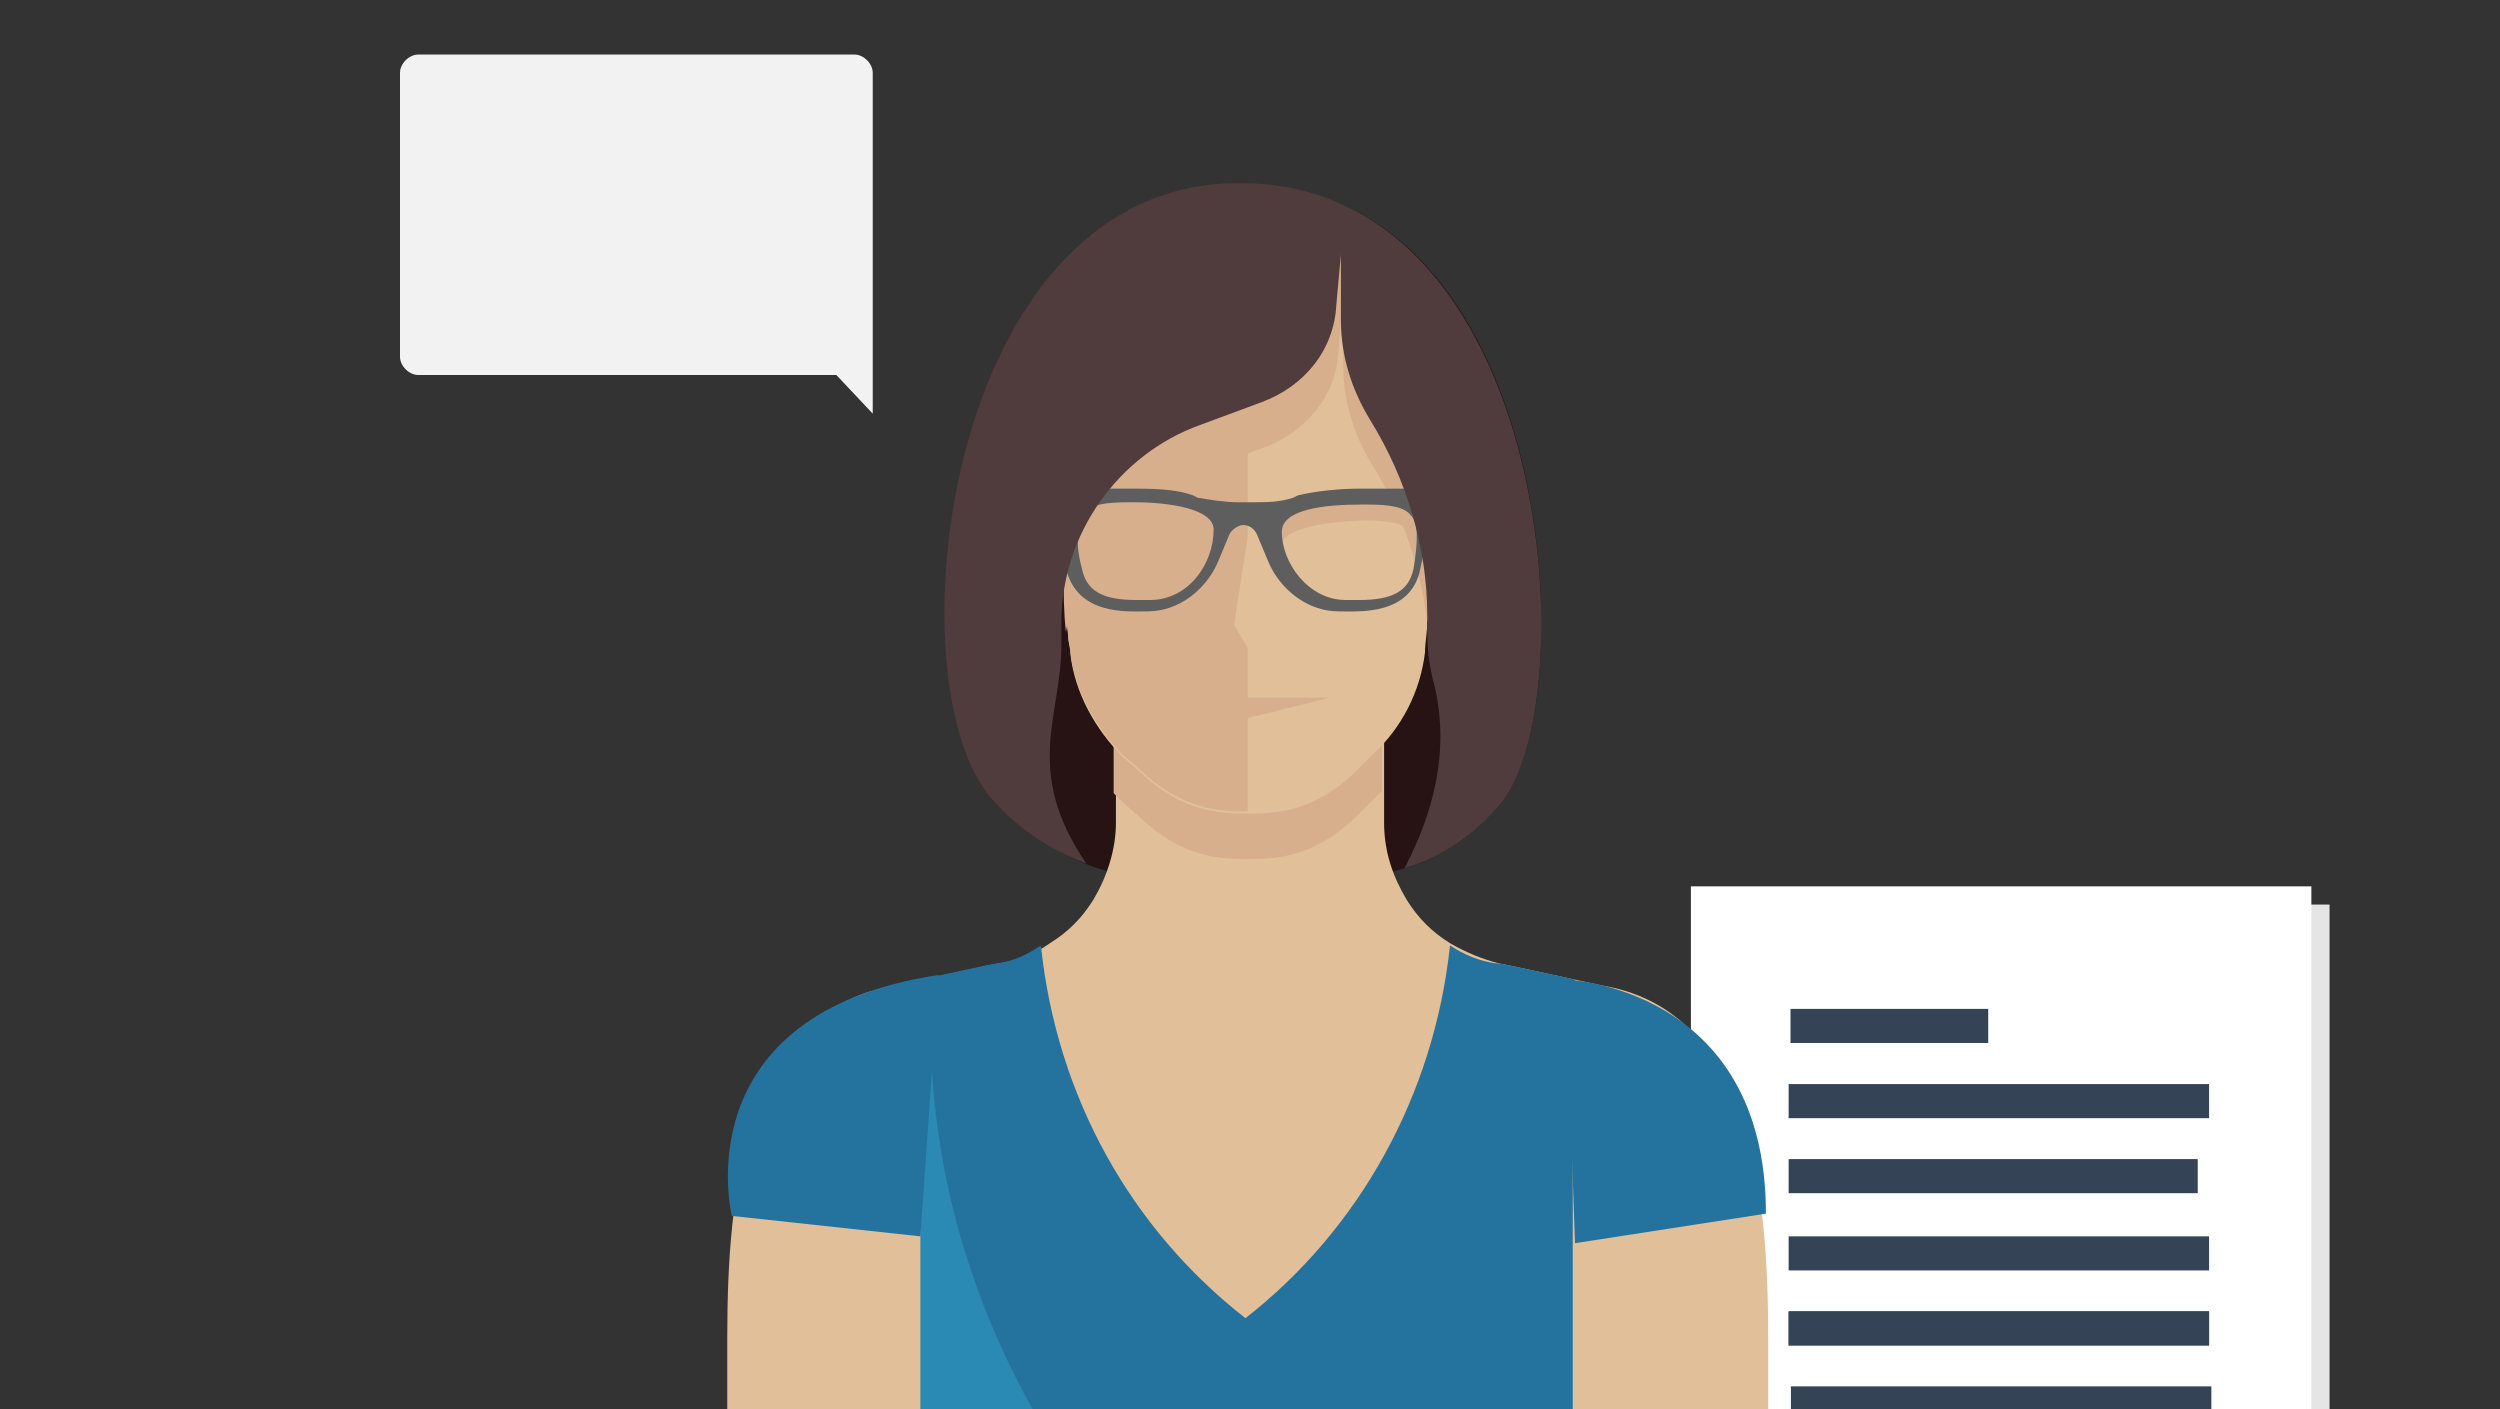<?xml version="1.0" encoding="utf-8"?>
<!-- Generator: Adobe Illustrator 23.0.6, SVG Export Plug-In . SVG Version: 6.00 Build 0)  -->
<svg version="1.1" id="Layer_1" xmlns="http://www.w3.org/2000/svg" xmlns:xlink="http://www.w3.org/1999/xlink" x="0px" y="0px"
	 viewBox="0 0 110 62" style="enable-background:new 0 0 110 62;" xml:space="preserve">
<rect x="0" y="0" width="110" height="62" fill="#333333" stroke="none"/>
<style type="text/css">
	.st0{fill:#E5E5E5;}
	.st1{fill:#FFFFFF;}
	.st2{fill:#344456;}
	.st3{fill:none;}
	.st4{clip-path:url(#SVGID_3_);}
	.st5{clip-path:url(#SVGID_4_);enable-background:new    ;}
	.st6{clip-path:url(#SVGID_5_);}
	.st7{clip-path:url(#SVGID_7_);}
	.st8{clip-path:url(#SVGID_8_);fill:#271314;}
	.st9{clip-path:url(#SVGID_9_);}
	.st10{clip-path:url(#SVGID_10_);enable-background:new    ;}
	.st11{clip-path:url(#SVGID_11_);}
	.st12{clip-path:url(#SVGID_12_);}
	.st13{clip-path:url(#SVGID_13_);fill:#E1BF98;}
	.st14{fill-rule:evenodd;clip-rule:evenodd;fill:#24739E;}
	.st15{opacity:0.3;fill-rule:evenodd;clip-rule:evenodd;fill:#3BBFE2;}
	.st16{clip-path:url(#SVGID_14_);}
	.st17{clip-path:url(#SVGID_15_);fill:#D7AF8D;}
	.st18{fill-rule:evenodd;clip-rule:evenodd;fill:#E1BF98;}
	.st19{fill-rule:evenodd;clip-rule:evenodd;fill:#D7AF8D;}
	.st20{clip-path:url(#SVGID_16_);}
	.st21{clip-path:url(#SVGID_17_);}
	.st22{clip-path:url(#SVGID_18_);fill:#E3CCA2;}
	.st23{clip-path:url(#SVGID_19_);}
	.st24{clip-path:url(#SVGID_20_);fill:#D7AF8D;}
	.st25{clip-path:url(#SVGID_21_);}
	.st26{clip-path:url(#SVGID_22_);fill:#D7AF8D;}
	.st27{clip-path:url(#SVGID_25_);}
	.st28{clip-path:url(#SVGID_27_);fill:#D7AF8D;}
	.st29{clip-path:url(#SVGID_28_);}
	.st30{clip-path:url(#SVGID_29_);enable-background:new    ;}
	.st31{fill:none;stroke:#B96D62;stroke-width:0.4;stroke-linecap:round;stroke-miterlimit:10;}
	.st32{clip-path:url(#SVGID_31_);}
	.st33{clip-path:url(#SVGID_32_);fill:#5E5E5E;}
	.st34{clip-path:url(#SVGID_33_);}
	.st35{clip-path:url(#SVGID_34_);fill:#503C3C;}
	.st36{fill:#F2F2F2;}
	.st37{fill:#24739E;}
</style>
<g>
	<rect x="75.2" y="39.8" class="st0" width="27.3" height="22.5"/>
	<rect x="74.4" y="39" class="st1" width="27.3" height="23.3"/>
	<g>
		
			<rect x="78.7" y="44.3" transform="matrix(-1 -1.224647e-16 1.224647e-16 -1 166.182 90.191)" class="st2" width="8.7" height="1.5"/>
		<rect x="78.7" y="47.7" class="st2" width="18.5" height="1.5"/>
		<rect x="78.7" y="51" class="st2" width="18" height="1.5"/>
		<rect x="78.7" y="54.4" class="st2" width="18.5" height="1.5"/>
		<rect x="78.7" y="57.7" class="st2" width="18.5" height="1.5"/>
		<rect x="78.7" y="57.7" class="st2" width="18.5" height="1.5"/>
		<rect x="78.8" y="61" class="st2" width="18.5" height="1.2"/>
	</g>
</g>
<rect id="SVGID_1_" x="71.3" y="35.8" class="st3" width="37.3" height="26.4"/>
<g>
	<g>
		<defs>
			<rect id="SVGID_85_" x="41.8" y="8.2" width="26" height="30.5"/>
		</defs>
		<clipPath id="SVGID_3_">
			<use xlink:href="#SVGID_85_"  style="overflow:visible;"/>
		</clipPath>
		<g class="st4">
			<defs>
				<rect id="SVGID_87_" x="32" y="7.1" width="46.6" height="55.5"/>
			</defs>
			<clipPath id="SVGID_4_">
				<use xlink:href="#SVGID_87_"  style="overflow:visible;"/>
			</clipPath>
			<g class="st5">
				<g>
					<defs>
						<rect id="SVGID_89_" x="38.6" y="6" width="32.2" height="33.3"/>
					</defs>
					<clipPath id="SVGID_5_">
						<use xlink:href="#SVGID_89_"  style="overflow:visible;"/>
					</clipPath>
					<g class="st6">
						<defs>
							<path id="SVGID_91_" d="M66,35.4c-1.1,1.3-2.5,2.3-4.2,2.8v0c-0.9,0.3-2,0.5-3,0.5h-7.5c-1.1,0-2.2-0.2-3.3-0.6
								c-1.6-0.6-3.1-1.6-4.2-2.9c-4.3-5-2.2-25.9,9.9-27C68.3,6.9,69.9,30.8,66,35.4"/>
						</defs>
						<clipPath id="SVGID_7_">
							<use xlink:href="#SVGID_91_"  style="overflow:visible;"/>
						</clipPath>
						<g class="st7">
							<defs>
								<rect id="SVGID_93_" x="40.8" y="8.2" width="27.7" height="31.1"/>
							</defs>
							<clipPath id="SVGID_8_">
								<use xlink:href="#SVGID_93_"  style="overflow:visible;"/>
							</clipPath>
							<rect x="36.2" y="2.6" class="st8" width="37.1" height="41.6"/>
						</g>
					</g>
				</g>
			</g>
		</g>
	</g>
	<g>
		<defs>
			<rect id="SVGID_95_" x="32" y="30.2" width="45.8" height="32.1"/>
		</defs>
		<clipPath id="SVGID_9_">
			<use xlink:href="#SVGID_95_"  style="overflow:visible;"/>
		</clipPath>
		<g class="st9">
			<defs>
				<rect id="SVGID_97_" x="32" y="7.1" width="46.6" height="55.5"/>
			</defs>
			<clipPath id="SVGID_10_">
				<use xlink:href="#SVGID_97_"  style="overflow:visible;"/>
			</clipPath>
			<g class="st10">
				<g>
					<defs>
						<rect id="SVGID_99_" x="32" y="29.3" width="46.6" height="33.3"/>
					</defs>
					<clipPath id="SVGID_11_">
						<use xlink:href="#SVGID_99_"  style="overflow:visible;"/>
					</clipPath>
					<g class="st11">
						<defs>
							<path id="SVGID_101_" d="M77.8,58.8v3.5H32v-3.5c0-6.4,0.8-14.2,7.2-15.4c0.1,0,4.6-1,4.7-1c0.8-0.1,1.6-0.4,2.3-0.9
								c0.8-0.5,1.4-1.1,1.9-1.9c0.6-1,1-2.2,1-3.4v-6h11.8v6c0,1.3,0.4,2.4,1,3.4c0.5,0.8,1.1,1.4,1.9,1.9c0.7,0.4,1.4,0.7,2.2,0.9
								c0.1,0,4.6,1,4.7,1C77,44.6,77.8,52.4,77.8,58.8"/>
						</defs>
						<clipPath id="SVGID_12_">
							<use xlink:href="#SVGID_101_"  style="overflow:visible;"/>
						</clipPath>
						<g class="st12">
							<defs>
								<rect id="SVGID_103_" x="32" y="29.3" width="46.6" height="33.3"/>
							</defs>
							<clipPath id="SVGID_13_">
								<use xlink:href="#SVGID_103_"  style="overflow:visible;"/>
							</clipPath>
							<rect x="26.4" y="24.7" class="st13" width="56.9" height="43.2"/>
						</g>
					</g>
				</g>
			</g>
		</g>
	</g>
	<path id="SVGID_157_" class="st14" d="M43.8,42.4c-0.1,0-1.9,0.4-3.3,0.7v19.2h28.7V43.1c-1.4-0.3-3.2-0.7-3.3-0.7
		c-0.8-0.1-1.5-0.4-2.1-0.8c-0.7,6.6-4,12.5-9,16.4c-5-3.9-8.3-9.7-9-16.4C45.2,42,44.6,42.3,43.8,42.4"/>
	<path class="st15" d="M41,43c-0.2,0-0.3,0.1-0.5,0.1v19.2h5.1C42.3,56.5,40.6,50,41,43z"/>
	<path class="st14" d="M69.3,51.1v-8c-1.4-0.3-3.2-0.7-3.3-0.7c-0.1,0-0.1,0-0.2,0C67.4,45.2,68.5,48.2,69.3,51.1z"/>
	<g>
		<defs>
			<path id="SVGID_105_" d="M60.8,30.2v4.6c-0.1,0.1-0.3,0.3-0.4,0.4L59.6,36c-1.8,1.7-3.4,1.8-4.7,1.8c-1.3,0-2.9-0.1-4.7-1.8
				l-0.8-0.7c-0.1-0.1-0.3-0.3-0.4-0.4v-4.6H60.8z"/>
		</defs>
		<clipPath id="SVGID_14_">
			<use xlink:href="#SVGID_105_"  style="overflow:visible;"/>
		</clipPath>
		<g class="st16">
			<defs>
				<rect id="SVGID_107_" x="32" y="7.1" width="46.6" height="55.5"/>
			</defs>
			<clipPath id="SVGID_15_">
				<use xlink:href="#SVGID_107_"  style="overflow:visible;"/>
			</clipPath>
			<rect x="43.5" y="24.7" class="st17" width="22.9" height="18.6"/>
		</g>
	</g>
	<path id="SVGID_109_" class="st18" d="M62.9,17.5v7.8c0,0.7,0,1.4-0.1,2.1v0c0,0.4-0.1,0.9-0.1,1.3c-0.2,1.7-1,3.3-2.3,4.5L59.6,34
		c-1.8,1.7-3.4,1.8-4.7,1.8c-1.3,0-2.9-0.1-4.7-1.8l-0.8-0.7c-1.2-1.2-2.1-2.8-2.3-4.5c0-0.3-0.1-0.5-0.1-0.8
		c-0.1-0.9-0.1-1.7-0.1-2.6v-7.8c0-1.9,0.7-3.7,1.8-5v0c0.2-0.3,0.5-0.6,0.8-0.8h0c1.2-0.7,2.6-1.2,4.2-1.4c2.6-0.2,4.7,0.3,6.5,1.4
		c0,0,0,0,0,0c0.3,0.2,0.5,0.5,0.7,0.8c0,0,0,0,0,0C62.2,13.8,62.9,15.6,62.9,17.5"/>
	<path id="SVGID_26_" class="st19" d="M54.9,35.7c-1.3,0-2.9-0.1-4.7-1.8l-0.8-0.7c-1.2-1.2-2.1-2.8-2.3-4.5c0-0.3-0.1-0.5-0.1-0.8
		c-0.1-0.9-0.1-1.7-0.1-2.6v-7.8c0-1.9,0.7-3.7,1.8-5v0c0.2-0.3,0.5-0.6,0.8-0.8h0c1.2-0.7,2.6-1.2,4.2-1.4c0.4,0,0.8-0.1,1.2-0.1
		l0,13.4l-0.6,3.9l0.6,1L54.9,35.7z"/>
	<g>
		<defs>
			<path id="SVGID_24_" d="M54.9,35.7c-1.3,0-2.9-0.1-4.7-1.8l-0.8-0.7c-1.2-1.2-2.1-2.8-2.3-4.5c0-0.3-0.1-0.5-0.1-0.8
				c-0.1-0.9-0.1-1.7-0.1-2.6v-7.8c0-1.9,0.7-3.7,1.8-5v0c0.2-0.3,0.5-0.6,0.8-0.8h0c1.2-0.7,2.6-1.2,4.2-1.4
				c2.6-0.2,4.7,0.3,6.5,1.4c0,0,0,0,0,0c0.3,0.2,0.5,0.5,0.7,0.8c0,0,0,0,0,0c1.1,1.4,1.8,3.2,1.8,5.1"/>
		</defs>
		<defs>
			<path id="SVGID_6_" d="M62.9,17.5v7.8c0,0.7,0,1.4-0.1,2.1v0c0,0.4-0.1,0.9-0.1,1.3c-0.2,1.7-1,3.3-2.3,4.5L59.6,34
				c-1.8,1.7-3.4,1.8-4.7,1.8"/>
		</defs>
		<clipPath id="SVGID_16_">
			<use xlink:href="#SVGID_24_"  style="overflow:visible;"/>
		</clipPath>
		<clipPath id="SVGID_17_" class="st20">
			<use xlink:href="#SVGID_6_"  style="overflow:visible;"/>
		</clipPath>
		<g class="st21">
			<defs>
				<rect id="SVGID_23_" x="32" y="7.1" width="46.6" height="55.5"/>
			</defs>
			<clipPath id="SVGID_18_">
				<use xlink:href="#SVGID_23_"  style="overflow:visible;"/>
			</clipPath>
			<rect x="41.4" y="4.6" class="st22" width="27" height="36.6"/>
		</g>
	</g>
	<g>
		<defs>
			<path id="SVGID_113_" d="M62.9,17.5v7.8c0,0.7,0,1.4-0.1,2.1c-0.3-2.5-1.1-4.8-2.4-6.9c-0.8-1.3-1.3-2.8-1.3-4.4v-2.9l-0.2,2.2
				c-0.1,2-1.4,3.6-3.3,4.3l-2.7,1c-3.1,1.2-5.4,3.9-6,7.1c-0.1-0.9-0.1-1.7-0.1-2.6v-7.8c0-1.9,0.7-3.7,1.8-5v0
				c0.2-0.3,0.5-0.6,0.8-0.8h0c1.2-0.7,2.6-1.2,4.2-1.4c2.6-0.2,4.7,0.3,6.5,1.4c0,0,0,0,0,0c0.3,0.2,0.5,0.5,0.7,0.8c0,0,0,0,0,0
				C62.2,13.8,62.9,15.6,62.9,17.5"/>
		</defs>
		<clipPath id="SVGID_19_">
			<use xlink:href="#SVGID_113_"  style="overflow:visible;"/>
		</clipPath>
		<g class="st23">
			<defs>
				<rect id="SVGID_115_" x="32" y="7.1" width="46.6" height="55.5"/>
			</defs>
			<clipPath id="SVGID_20_">
				<use xlink:href="#SVGID_115_"  style="overflow:visible;"/>
			</clipPath>
			<rect x="41.4" y="4.6" class="st24" width="27" height="28.8"/>
		</g>
	</g>
	<g>
		<defs>
			<path id="SVGID_117_" d="M62.2,22.5c-0.3-0.4-0.9-0.6-2.1-0.6l-0.2,0c-2.4,0-3.7,0.5-3.7,1.4c0,0.2,0,0.4,0.1,0.7
				c0.3-0.7,1.5-1,3.6-1.1h0.2c1.2,0,1.8,0.2,2.1,0.6c0.1,0.1,0.2,0.3,0.2,0.6l0,0C62.5,23.3,62.5,22.8,62.2,22.5"/>
		</defs>
		<clipPath id="SVGID_21_">
			<use xlink:href="#SVGID_117_"  style="overflow:visible;"/>
		</clipPath>
		<g class="st25">
			<defs>
				<rect id="SVGID_119_" x="32" y="7.1" width="46.6" height="55.5"/>
			</defs>
			<clipPath id="SVGID_22_">
				<use xlink:href="#SVGID_119_"  style="overflow:visible;"/>
			</clipPath>
			<rect x="50.7" y="16.4" class="st26" width="17.4" height="13.2"/>
		</g>
	</g>
	<g>
		<defs>
			<path id="SVGID_121_" d="M49.9,21.9l-0.2,0c-1.2,0-1.8,0.2-2.1,0.6c-0.3,0.3-0.4,0.9-0.3,1.7c0-0.3,0.1-0.6,0.3-0.7
				c0.3-0.4,0.9-0.6,2.1-0.6l0.2,0c2.1,0,3.3,0.4,3.6,1.1c0-0.2,0.1-0.4,0.1-0.6C53.6,22.4,52.3,22,49.9,21.9"/>
		</defs>
		<clipPath id="SVGID_25_">
			<use xlink:href="#SVGID_121_"  style="overflow:visible;"/>
		</clipPath>
		<g class="st27">
			<defs>
				<rect id="SVGID_123_" x="32" y="7.1" width="46.6" height="55.5"/>
			</defs>
			<clipPath id="SVGID_27_">
				<use xlink:href="#SVGID_123_"  style="overflow:visible;"/>
			</clipPath>
			<rect x="41.7" y="16.4" class="st28" width="17.4" height="13.4"/>
		</g>
	</g>
	<g>
		<defs>
			<polygon id="SVGID_125_" points="32,51 32,62.4 77.8,62.4 77.8,51 77.8,39.7 32,39.7 			"/>
		</defs>
		<clipPath id="SVGID_28_">
			<use xlink:href="#SVGID_125_"  style="overflow:visible;"/>
		</clipPath>
		<g class="st29">
			<defs>
				<rect id="SVGID_127_" x="32" y="7.1" width="46.6" height="55.5"/>
			</defs>
			<clipPath id="SVGID_29_">
				<use xlink:href="#SVGID_127_"  style="overflow:visible;"/>
			</clipPath>
			<g class="st30">
				<g>
					<defs>
						<rect id="SVGID_129_" x="32" y="39.2" width="46.6" height="23.3"/>
					</defs>
					<clipPath id="SVGID_30_">
						<use xlink:href="#SVGID_129_"  style="overflow:visible;"/>
					</clipPath>
				</g>
			</g>
		</g>
	</g>
	<g>
		<g>
			<g>
			</g>
			<path class="st31" d="M52.7,22.3"/>
		</g>
		<g>
			<path class="st31" d="M57.1,22.3"/>
		</g>
	</g>
	<g>
		<defs>
			<path id="SVGID_161_" d="M63.4,21.5h-3.1c-0.1,0-0.3,0-0.5,0c-0.8,0-1.9,0.1-2.7,0.3l-0.2,0.1c-0.6,0.2-1.2,0.2-1.8,0.2h-0.3
				h-0.3c-0.6,0-1.2-0.1-1.8-0.2l-0.2-0.1c-0.8-0.3-1.9-0.3-2.7-0.3c-0.2,0-0.3,0-0.4,0h-3.1c-0.3,0-0.6,0.3-0.6,0.6v0.2
				c0,0.3,0.1,0.5,0.4,0.6c0.3,0.2,0.5,0.4,0.5,0.7l0.3,1.4c0,0,0,0,0,0c0.5,2.1,2.7,1.9,3.6,1.9c1.4,0,2.6-1,3.1-2.2l0,0l0.5-1.2
				c0.1-0.2,0.4-0.4,0.6-0.4c0.3,0,0.5,0.2,0.6,0.4l0.5,1.2l0,0c0.5,1.2,1.7,2.2,3.1,2.2c0.9,0,3.2,0.2,3.6-1.9c0,0,0,0,0,0l0.3-1.4
				c0.1-0.3,0.3-0.6,0.5-0.7c0.2-0.1,0.4-0.4,0.4-0.6v-0.2C64,21.7,63.7,21.5,63.4,21.5 M50.6,26.4l-0.6,0c-1.5,0-2.2-0.4-2.4-1.4
				c-0.3-1.1-0.2-2,0.1-2.4c0.3-0.4,0.9-0.5,2-0.5l0.2,0c1.6,0,3.5,0.3,3.5,1.2C53.4,24.8,52.3,26.4,50.6,26.4 M62.2,25
				c-0.2,1-0.9,1.4-2.4,1.4l-0.6,0c-1.6,0-2.8-1.6-2.8-3c0-1,1.9-1.2,3.5-1.2l0.2,0c1.1,0,1.7,0.1,2,0.5C62.4,23,62.4,23.8,62.2,25"
				/>
		</defs>
		<clipPath id="SVGID_31_">
			<use xlink:href="#SVGID_161_"  style="overflow:visible;"/>
		</clipPath>
		<g class="st32">
			<defs>
				<rect id="SVGID_163_" x="32" y="7.1" width="46.6" height="55.5"/>
			</defs>
			<clipPath id="SVGID_32_">
				<use xlink:href="#SVGID_163_"  style="overflow:visible;"/>
			</clipPath>
			<rect x="40.2" y="15.9" class="st33" width="29.3" height="16.6"/>
		</g>
	</g>
	<g>
		<defs>
			<path id="SVGID_165_" d="M66,35.4c-1.1,1.3-2.5,2.3-4.2,2.8c1.3-2.5,2-5.2,1.3-8.1c-0.2-0.7-0.3-1.5-0.3-2.3v-0.7
				c0-3-0.9-6-2.5-8.6c-0.8-1.3-1.3-2.8-1.3-4.4v-2.9l-0.2,2.2c-0.1,2-1.4,3.6-3.3,4.3l-2.7,1c-3.6,1.3-6.1,4.8-6.1,8.7v1
				c0,3.1-1.7,5.5,1.1,9.6c-1.6-0.6-3.1-1.6-4.2-2.9c-4.3-5-2.2-25.9,9.9-27C68.3,6.9,69.9,30.8,66,35.4"/>
		</defs>
		<clipPath id="SVGID_33_">
			<use xlink:href="#SVGID_165_"  style="overflow:visible;"/>
		</clipPath>
		<g class="st34">
			<defs>
				<rect id="SVGID_167_" x="32" y="7.1" width="46.6" height="55.5"/>
			</defs>
			<clipPath id="SVGID_34_">
				<use xlink:href="#SVGID_167_"  style="overflow:visible;"/>
			</clipPath>
			<rect x="36.2" y="2.6" class="st35" width="37.1" height="41.1"/>
		</g>
	</g>
	<g>
		<defs>
			<path id="SVGID_2_" d="M51.8,30.8C51.8,30.8,51.8,30.8,51.8,30.8"/>
		</defs>
		<use xlink:href="#SVGID_2_"  style="overflow:visible;fill:#A01D21;"/>
		<clipPath id="SVGID_35_">
			<use xlink:href="#SVGID_2_"  style="overflow:visible;"/>
		</clipPath>
	</g>
</g>
<path class="st36" d="M38.4,18.2l0-2.6h0V3.2c0-0.4-0.4-0.8-0.8-0.8H18.4c-0.4,0-0.8,0.4-0.8,0.8v12.5c0,0.4,0.4,0.8,0.8,0.8h18.4
	L38.4,18.2z"/>
<polygon class="st19" points="58.5,30.7 54.1,30.7 54.1,31.8 "/>
<path class="st37" d="M32.2,53.5c0,0-2.2-8.9,9.1-10.6l-0.8,11.5L32.2,53.5z"/>
<path class="st37" d="M68.9,43.1c0,0,8.8,0.3,8.8,10.3l-8.4,1.3L68.9,43.1z"/>
</svg>
